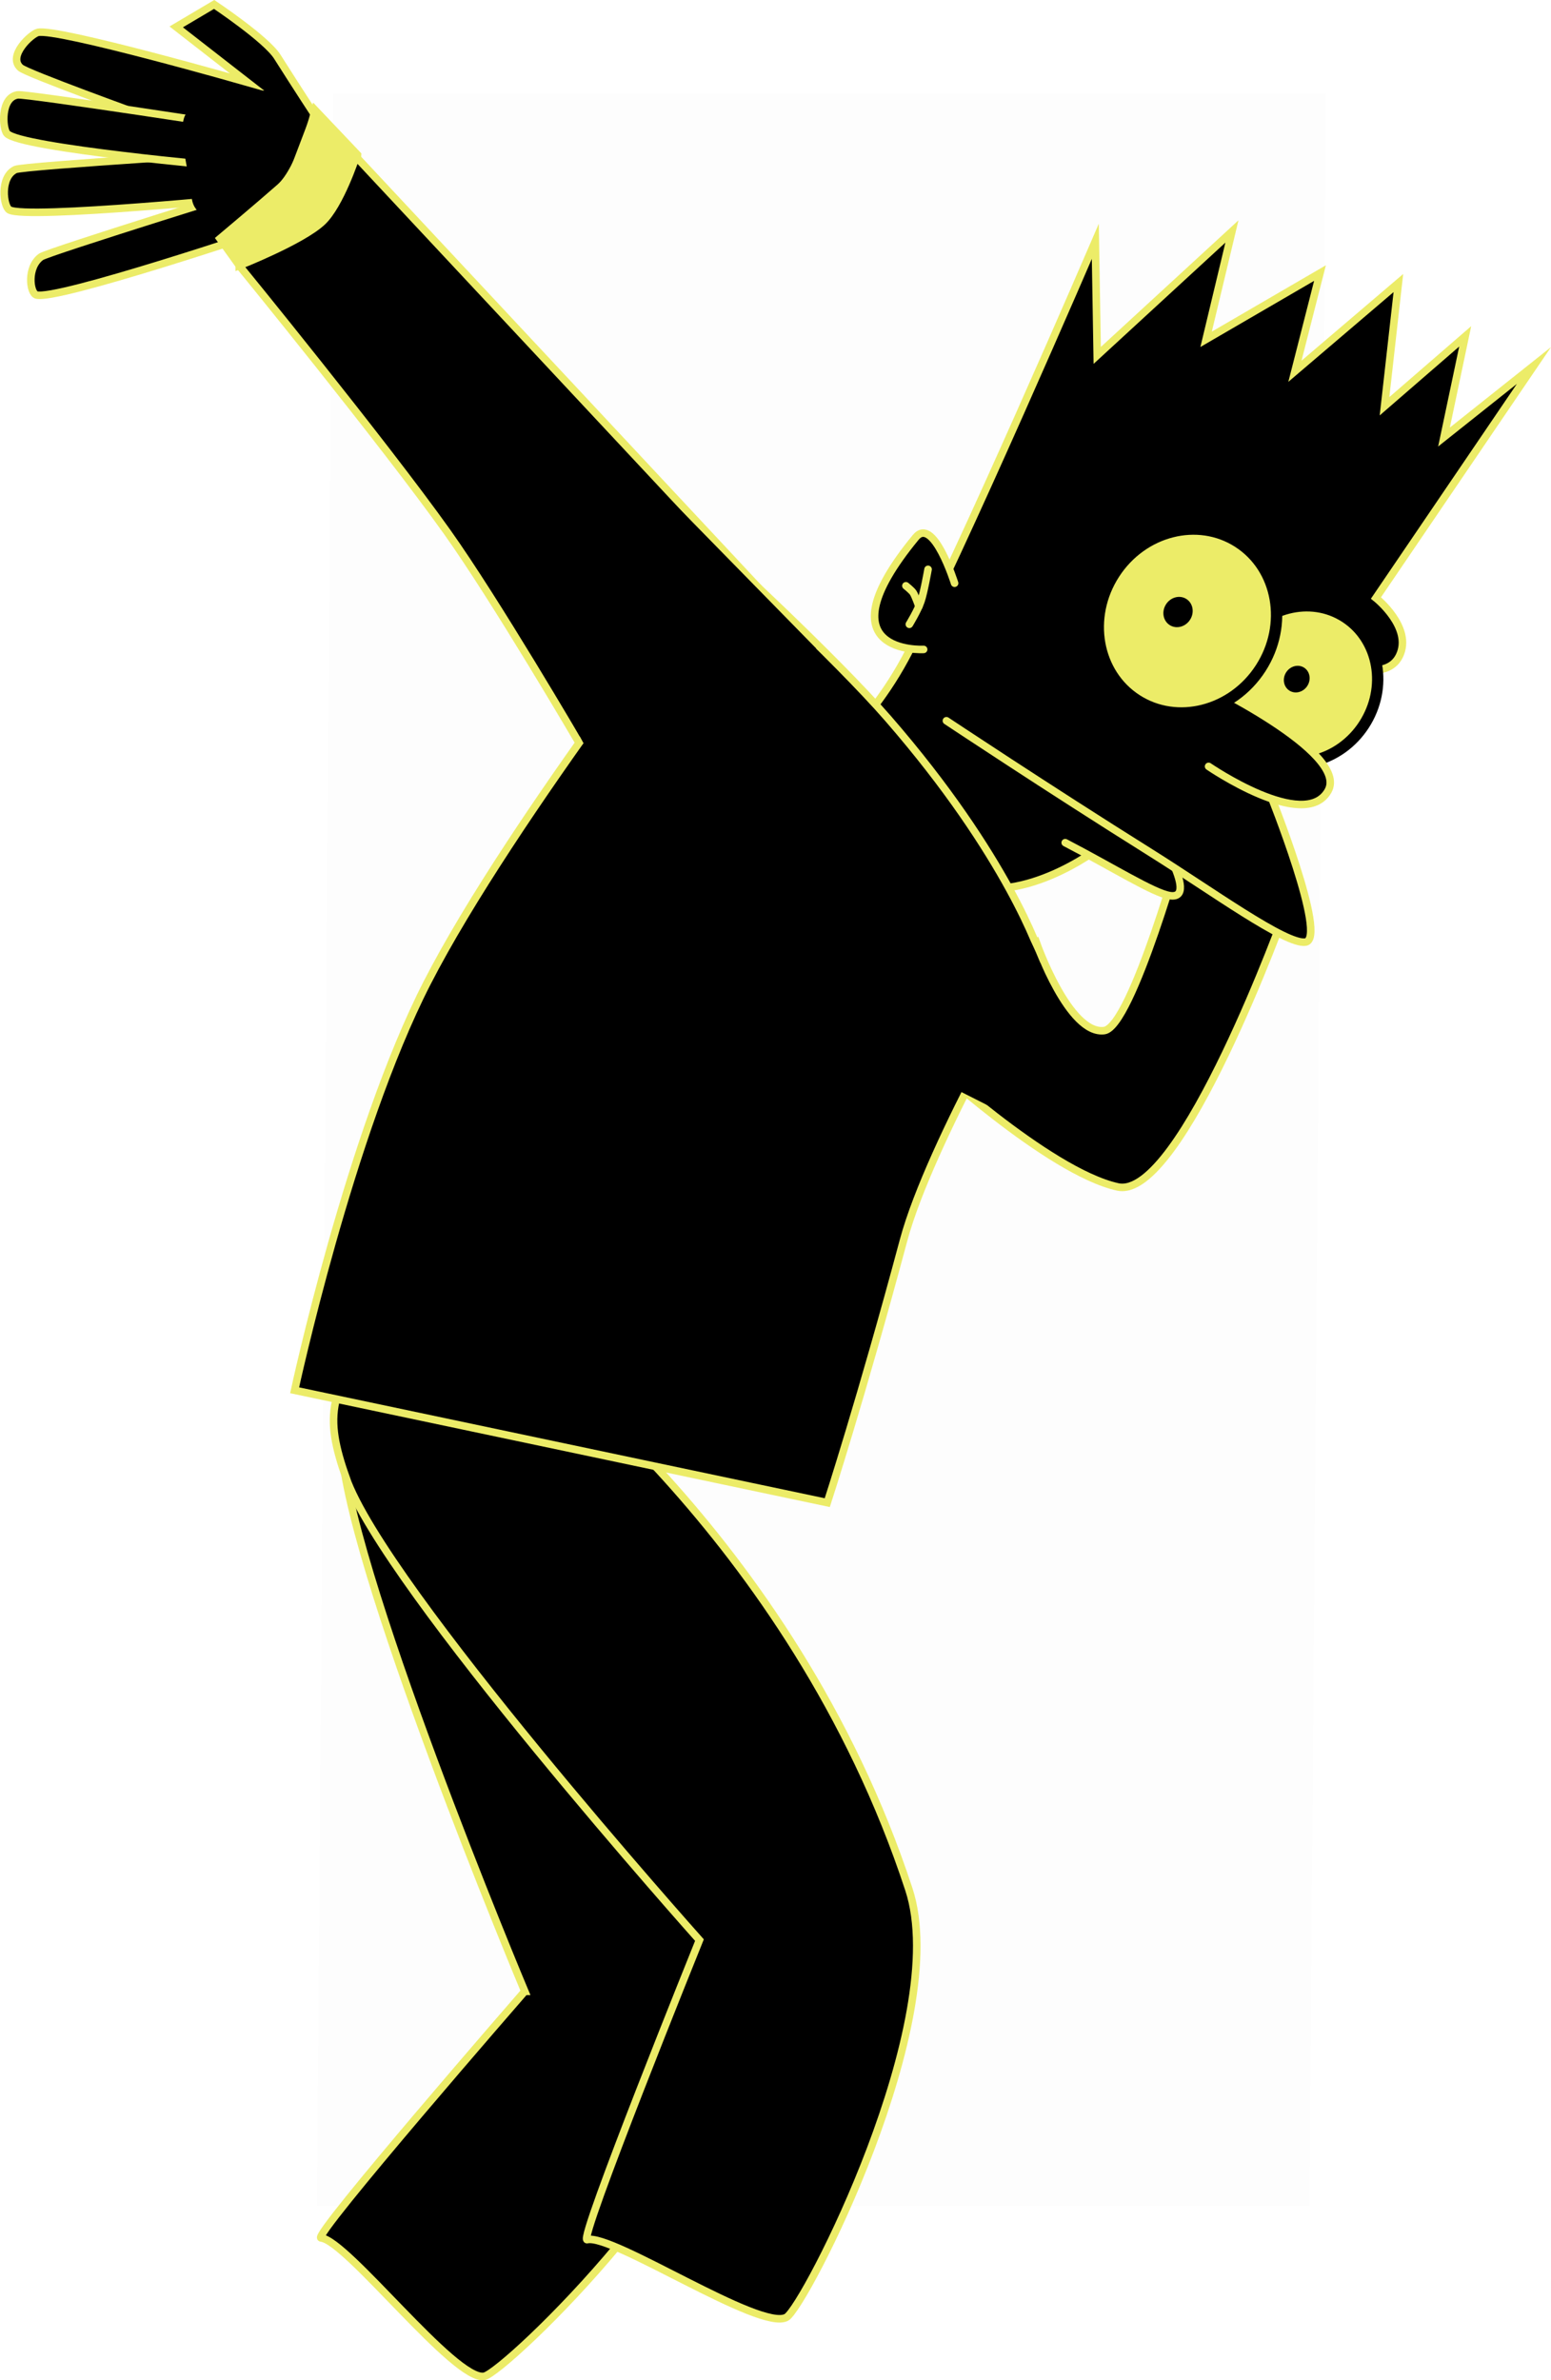 <svg version="1.1" xmlns="http://www.w3.org/2000/svg" xmlns:xlink="http://www.w3.org/1999/xlink" width="205.508" height="315.263" viewBox="0,0,205.508,315.263"><g transform="translate(-210.088,-39.628)"><g stroke-miterlimit="10"><path d="M252.074,331.814l2.164,-279.828h131.525l-2.164,279.828z" fill-opacity="0.01" fill="#000000" stroke="none" stroke-width="2" stroke-linecap="butt"/><g fill="#000000" stroke-linecap="butt"><path d="M237.508,58.179l-8.278,-3.194c0,0 -15.603,-5.631 -16.438,-6.389c-1.724,-1.565 1.43,-4.463 2.309,-4.674c2.545,-0.61 27.77,6.608 27.77,6.608l-9.433,-7.34l5.024,-2.973c0,0 6.889,4.59 8.362,6.913c2.903,4.579 4.971,7.722 4.971,7.722l-3.827,10.077z" stroke="#ecec68" stroke-width="1"/><path d="M244.014,65.698c0,0 -30.424,3.032 -32.691,1.732c-0.783,-0.449 -1.302,-4.33 0.802,-5.344c1.019,-0.491 33.523,-2.479 33.523,-2.479z" stroke="#ecec68" stroke-width="1"/><path d="M240.283,61.702c0,0 -27.495,-2.46 -29.265,-4.382c-0.612,-0.664 -0.893,-4.791 1.419,-5.125c1.12,-0.162 30.988,4.44 30.988,4.44z" stroke="#ecec68" stroke-width="1"/><path d="M246.002,69.925c0,0 -28.664,9.65 -31.122,8.761c-0.849,-0.307 -1.249,-3.678 0.648,-5.04c0.919,-0.66 31.032,-10.003 31.032,-10.003z" stroke="#ecec68" stroke-width="1"/><path d="M245.87,68.876c0,0 -10.389,1.796 -10.389,-3.389c0,-1.553 -2.222,-9.063 -0.666,-10.884c3.641,-4.259 13.055,-2.727 13.055,-2.727c0,0 0.276,4.217 0.124,8.784c-0.133,4.008 -2.124,8.216 -2.124,8.216z" stroke="none" stroke-width="0"/></g><path d="M279.621,303.394c0,0 -24.272,-57.848 -24.326,-73.19c-0.029,-8.374 1.353,-12.269 11.945,-17.773c8.357,-4.342 14.991,7.183 14.991,7.183c0,0 26.558,36.707 25.814,86.467c-0.275,18.375 -31.147,47.852 -33.809,48.31c-3.881,0.668 -18.159,-18.003 -21.614,-18.33c-1.305,-0.123 26.998,-32.667 26.998,-32.667z" fill="#000000" stroke="#ecec68" stroke-width="1" stroke-linecap="butt"/><path d="M255.924,235.337c-2.755,-7.907 -2.718,-12.04 5.504,-20.695c6.486,-6.828 16.513,1.907 16.513,1.907c0,0 37.067,26.053 52.573,73.341c5.726,17.462 -13.86,55.388 -16.227,56.688c-3.451,1.896 -23.033,-11.106 -26.406,-10.289c-1.274,0.308 14.884,-39.68 14.884,-39.68c0,0 -41.793,-46.786 -46.841,-61.273z" fill="#000000" stroke="#ecec68" stroke-width="1" stroke-linecap="butt"/><path d="M241.881,74.918l-2.644,-3.683c0,0 5.184,-4.349 7.954,-6.787c2.729,-2.401 4.651,-10.231 4.651,-10.231l5.621,5.921c0,0 -0.486,9.705 -3.111,12.015c-2.855,2.512 -12.47,2.765 -12.47,2.765z" fill="#ecec68" stroke="#ecec68" stroke-width="1" stroke-linecap="butt"/><path d="M332.559,179.585l14.893,-14.979c0,0 4.281,12.128 8.944,11.532c3.688,-0.471 10.636,-25.641 10.636,-25.641l13.437,9.604c0,0 -13.894,38.581 -22.275,36.745c-9.256,-2.027 -25.635,-17.261 -25.635,-17.261z" fill="#000000" stroke="#ecec68" stroke-width="1" stroke-linecap="butt"/><g><path d="M358.575,140.32l4.986,-7.723l14.329,9.25l-4.986,7.723z" fill="#000000" stroke="none" stroke-width="0" stroke-linecap="butt"/><path d="M355.804,151.89c0,0 -10.918,8.459 -19.47,4.289c-8.552,-4.17 -12.961,-19.963 -12.961,-19.963c0,0 3.536,-3.582 6.655,-9.356c6.906,-12.788 25.19,-55.264 25.19,-55.264l0.252,15.109l17.849,-16.418l-3.422,14.286l15.089,-8.774l-3.32,13.005l13.707,-11.686l-1.835,16.32l10.689,-9.258l-2.808,13.335l11.917,-9.475l-20.933,30.795c0,0 4.921,3.917 3.11,7.659c-1.728,3.571 -7.67,1.036 -7.67,1.036" fill="#000000" stroke="#ecec68" stroke-width="1" stroke-linecap="round"/><path d="M362.584,148.718c0,0 6.671,10.158 2.537,9.548c-2.14,-0.315 -7.519,-3.709 -13.891,-7.019" fill="#000000" stroke="#ecec68" stroke-width="1" stroke-linecap="round"/><path d="M378.366,144.768c0,0 7.712,19.206 4.697,19.647c-2.602,0.381 -12.408,-6.771 -20.588,-11.894c-13.584,-8.507 -26.987,-17.423 -26.987,-17.423" fill="#000000" stroke="#ecec68" stroke-width="1" stroke-linecap="round"/><path d="M374.266,124.925c3.18,-4.926 9.466,-6.526 14.04,-3.574c4.574,2.953 5.703,9.34 2.523,14.266c-3.18,4.926 -9.466,6.526 -14.04,3.574c-4.574,-2.953 -5.703,-9.34 -2.523,-14.266z" fill="#ecec68" stroke="#000000" stroke-width="1.5" stroke-linecap="butt"/><path d="M380.927,131.1c-0.773,-0.499 -0.961,-1.582 -0.42,-2.42c0.541,-0.838 1.605,-1.112 2.378,-0.614c0.773,0.499 0.961,1.582 0.42,2.42c-0.541,0.838 -1.606,1.112 -2.378,0.614z" fill="#000000" stroke="none" stroke-width="0.5" stroke-linecap="butt"/><path d="M369.047,129.777c0,0 19.933,9.477 17.005,14.614c-3.118,5.472 -15.824,-3.248 -15.824,-3.248" fill="#000000" stroke="#ecec68" stroke-width="1" stroke-linecap="round"/><g stroke-linecap="butt"><path d="M357.727,115.628c3.724,-5.769 11.085,-7.642 16.44,-4.185c5.356,3.457 6.679,10.937 2.955,16.705c-3.724,5.769 -11.085,7.642 -16.44,4.185c-5.356,-3.457 -6.679,-10.937 -2.955,-16.705z" fill="#ecec68" stroke="#000000" stroke-width="1.5"/><path d="M367.768,121.723c-0.615,0.952 -1.824,1.264 -2.702,0.697c-0.878,-0.567 -1.092,-1.798 -0.477,-2.75c0.615,-0.952 1.824,-1.264 2.702,-0.697c0.878,0.567 1.092,1.798 0.477,2.75z" fill="#000000" stroke="none" stroke-width="0.5"/></g><g stroke="#ecec68" stroke-width="1" stroke-linecap="round"><path d="M332.47,125.65c0,0 -13.898,0.773 -1.049,-14.844c2.347,-2.853 5.15,6.075 5.15,6.075" fill="#000000"/><path d="M333.055,115.042c0,0 -0.535,3.033 -0.934,4.204c-0.426,1.25 -1.544,3.075 -1.544,3.075" fill="none"/><path d="M330.121,117.22c0,0 0.771,0.61 0.97,0.926c0.284,0.451 0.755,1.801 0.755,1.801" fill="none"/></g></g><path d="M249.126,223.781c0,0 7.334,-34.022 17.544,-53.944c11.187,-21.83 38.913,-57.045 38.913,-57.045c0,0 15.11,13.879 22.184,22.016c15.972,18.371 20.144,31.334 20.144,31.334c0,0 -14.6,24.695 -18.11,37.798c-5.583,20.838 -10.099,34.724 -10.099,34.724z" fill="#000000" stroke="#ecec68" stroke-width="1" stroke-linecap="round"/><path d="M241.786,74.81c0,0 8.27,-3.253 10.986,-5.784c2.403,-2.239 4.486,-8.635 4.486,-8.635l53.068,56.808l-23.542,20.76c0,0 -10.959,-18.747 -17.416,-27.825c-8.406,-11.817 -27.582,-35.324 -27.582,-35.324z" fill="#000000" stroke="#ecec68" stroke-width="1" stroke-linecap="butt"/><path d="M289.717,142.328l-11.414,-21.01l18.992,-17.177l20.937,21.376z" fill="#000000" stroke="none" stroke-width="0" stroke-linecap="butt"/><path d="M328.083,179.543l15.5,-19c0,0 2.303,2.244 3.186,3.988c1.354,2.677 4.148,10.512 4.148,10.512l-4.333,13.833z" fill="#000000" stroke="none" stroke-width="0" stroke-linecap="butt"/></g></g></svg>